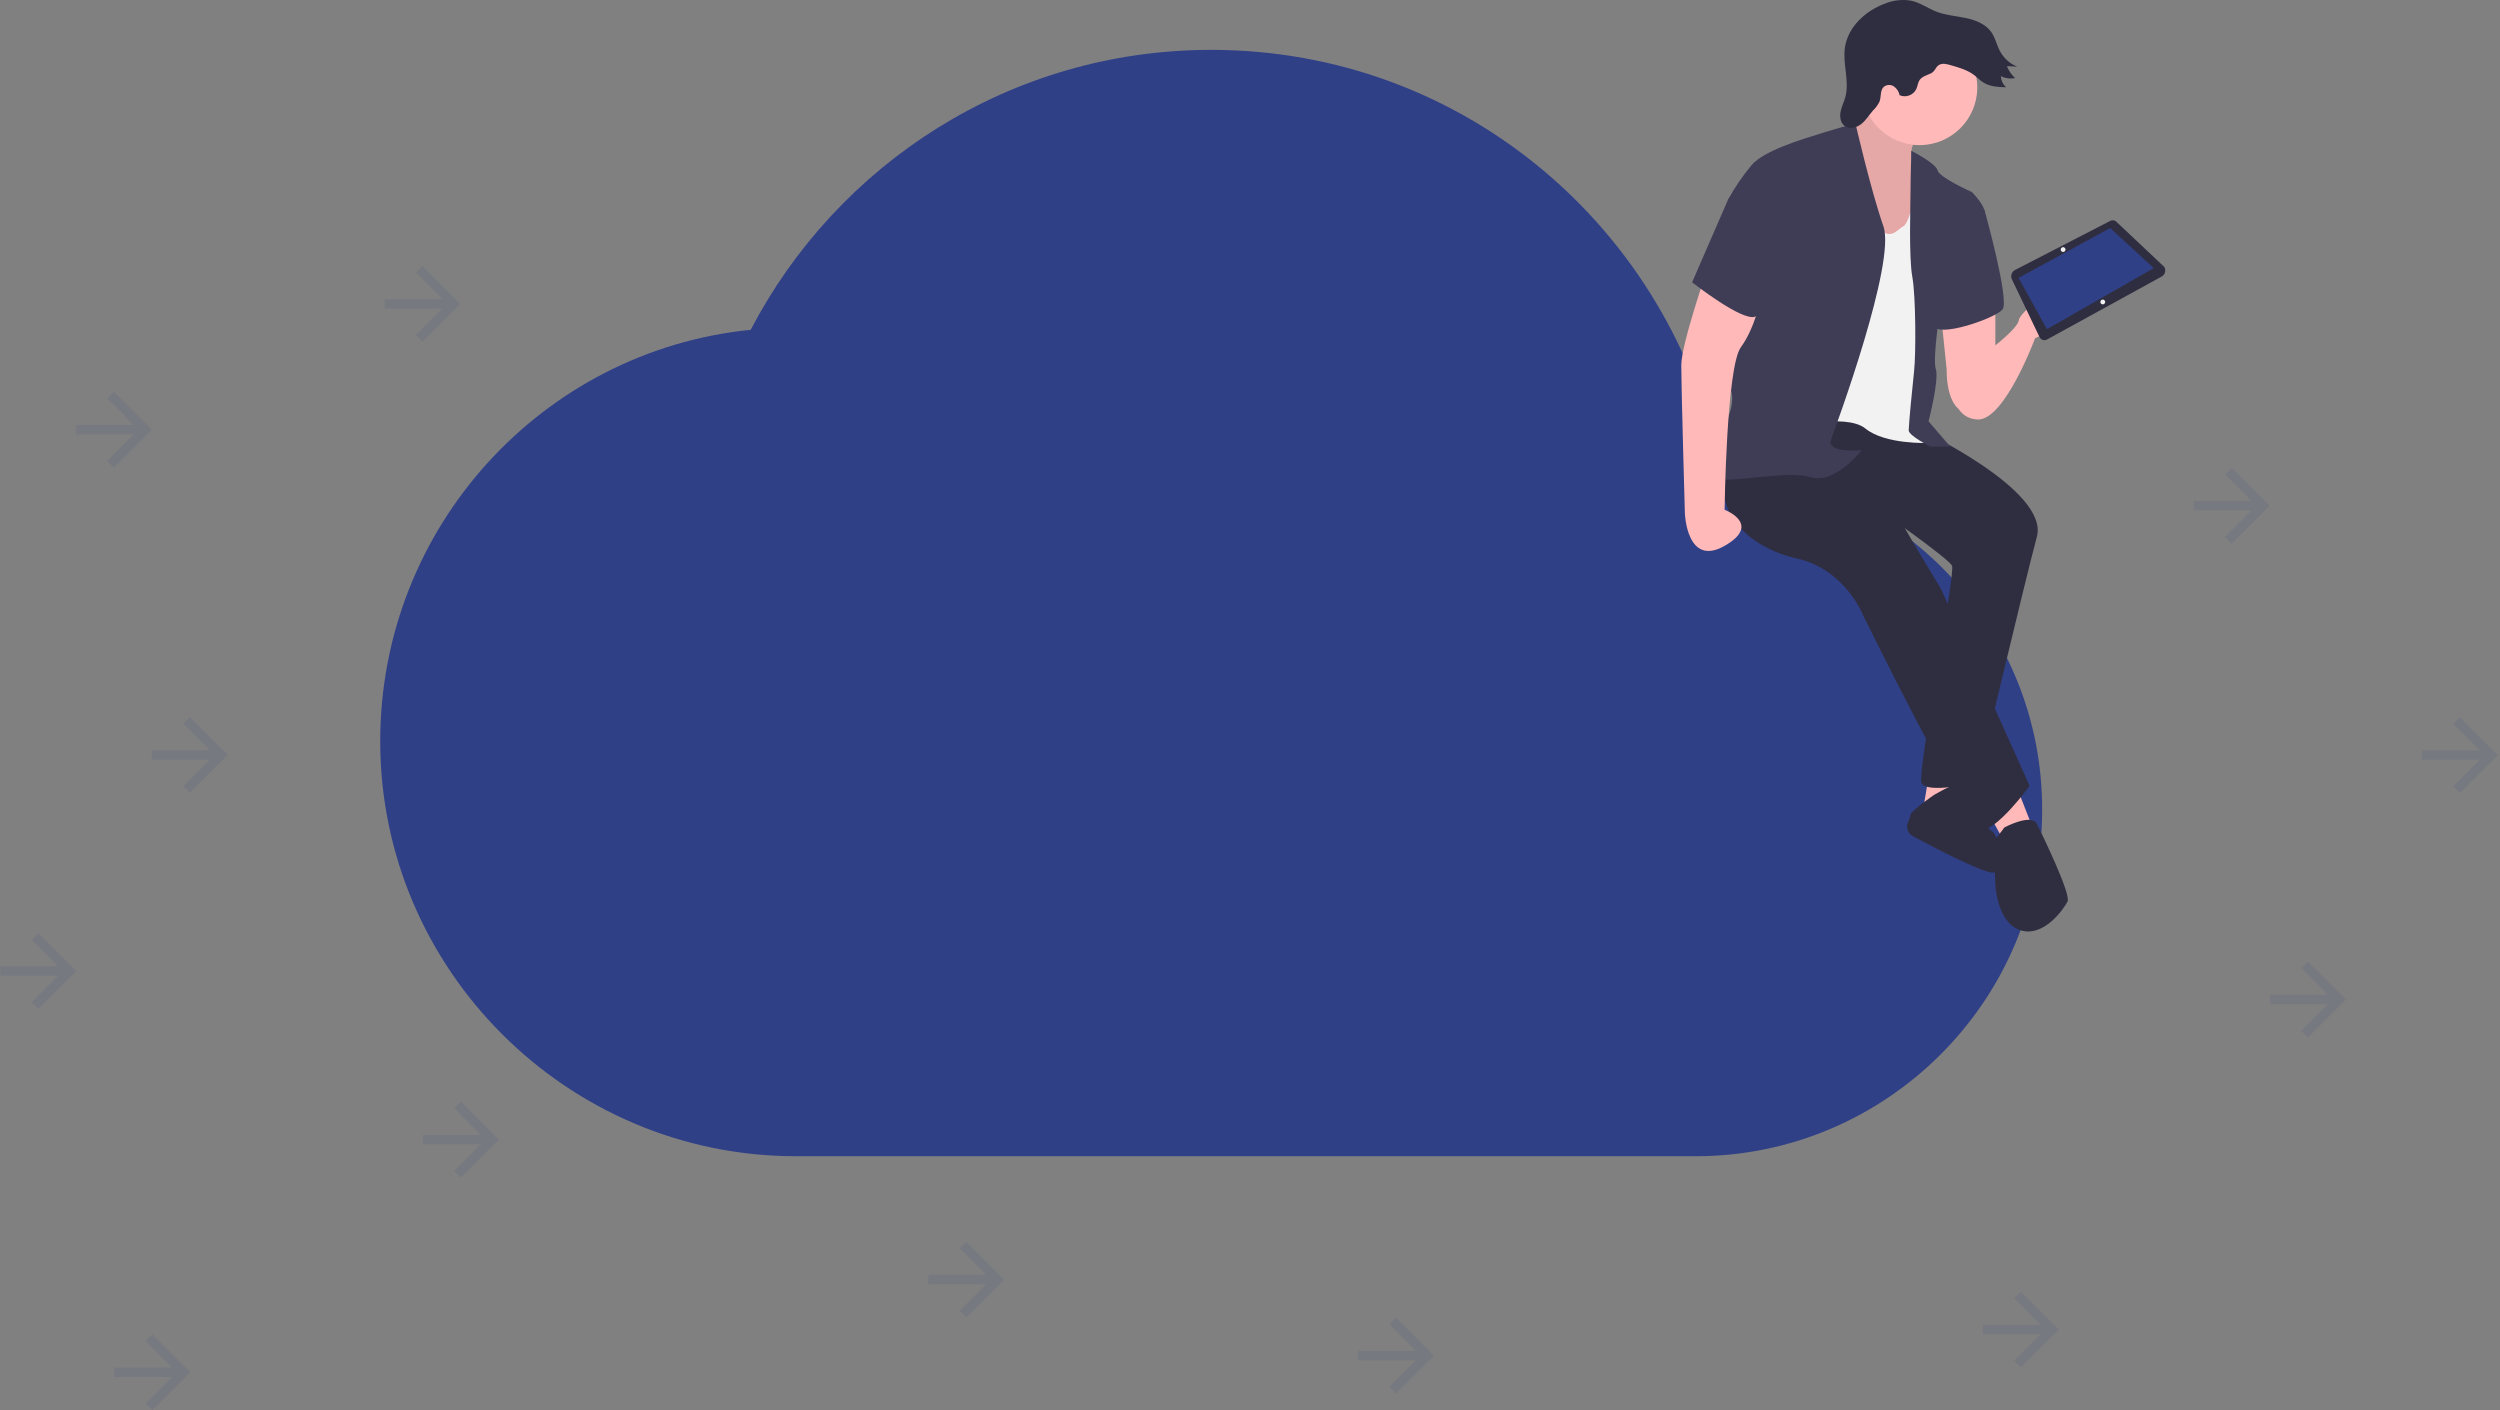 <?xml version="1.0" encoding="UTF-8"?>
<svg width="1053px" height="594px" viewBox="0 0 1053 594" version="1.1" xmlns="http://www.w3.org/2000/svg" xmlns:xlink="http://www.w3.org/1999/xlink">
    <rect x="0" y="0" width="1053" height="594" fill="#808080" stroke="none"/>
    <!-- Generator: Sketch 53.2 (72643) - https://sketchapp.com -->
    <title>404</title>
    <desc>Created with Sketch.</desc>
    <g id="PAGOS" stroke="none" stroke-width="1" fill="none" fill-rule="evenodd">
        <g id="404" fill-rule="nonzero">
            <path d="M724.517,197.171 C704.1,96.697 616.6,21 510.149,21 C425.566,21 352.65,69.049 316.184,138.921 C228.684,147.658 160.15,221.92 160.15,312.25 C160.15,408.348 238.886,487 335.15,487 L714.316,487 C794.517,487 860.149,421.462 860.149,341.375 C860.469,264.964 800.907,201.638 724.517,197.171 Z" id="Shape" fill="#304087"></path>
            <polygon id="Path" fill="#304087" opacity="0.1" transform="translate(649, 458.95) rotate(90) translate(-649, -458.95) " points="651 474.95 651 450.65 662.2 461.85 665 458.95 649 442.95 633 458.95 635.8 461.74 647 450.65 647 474.95"></polygon>
            <polygon id="Path-Copy" fill="#304087" opacity="0.1" transform="translate(258.15, 377) rotate(90) translate(-258.15, -377) " points="260.15 393 260.15 368.7 271.35 379.9 274.15 377 258.15 361 242.15 377 244.95 379.79 256.15 368.7 256.15 393"></polygon>
            <polygon id="Path-Copy-4" fill="#304087" opacity="0.1" transform="translate(1036.15, 318) rotate(90) translate(-1036.15, -318) " points="1038.15 334 1038.15 309.7 1049.35 320.9 1052.15 318 1036.15 302 1020.15 318 1022.95 320.79 1034.15 309.7 1034.15 334"></polygon>
            <polygon id="Path-Copy-12" fill="#304087" opacity="0.1" transform="translate(80, 318) rotate(90) translate(-80, -318) " points="82 334 82 309.7 93.2 320.9 96 318 80 302 64 318 66.8 320.79 78 309.7 78 334"></polygon>
            <polygon id="Path" fill="#304087" opacity="0.1" transform="translate(407, 538.95) rotate(90) translate(-407, -538.95) " points="409 554.95 409 530.65 420.2 541.85 423 538.95 407 522.95 391 538.95 393.8 541.74 405 530.65 405 554.95"></polygon>
            <polygon id="Path-Copy-13" fill="#304087" opacity="0.1" transform="translate(178, 128) rotate(90) translate(-178, -128) " points="180 144 180 119.7 191.2 130.9 194 128 178 112 162 128 164.8 130.79 176 119.7 176 144"></polygon>
            <polygon id="Path-Copy-10" fill="#304087" opacity="0.1" transform="translate(407.15, 469) rotate(90) translate(-407.15, -469) " points="409.15 485 409.15 460.7 420.35 471.9 423.15 469 407.15 453 391.15 469 393.95 471.79 405.15 460.7 405.15 485"></polygon>
            <polygon id="Path-Copy-11" fill="#304087" opacity="0.1" transform="translate(64.15, 578) rotate(90) translate(-64.15, -578) " points="66.15 594 66.15 569.7 77.35 580.9 80.15 578 64.15 562 48.15 578 50.95 580.79 62.15 569.7 62.15 594"></polygon>
            <polygon id="Path-Copy-2" fill="#304087" opacity="0.1" transform="translate(16.15, 409) rotate(90) translate(-16.15, -409) " points="18.15 425 18.15 400.7 29.35 411.9 32.15 409 16.15 393 0.15 409 2.95 411.79 14.15 400.7 14.15 425"></polygon>
            <polygon id="Path-Copy-5" fill="#304087" opacity="0.1" transform="translate(794.15, 398) rotate(90) translate(-794.15, -398) " points="796.15 414 796.15 389.7 807.35 400.9 810.15 398 794.15 382 778.15 398 780.95 400.79 792.15 389.7 792.15 414"></polygon>
            <polygon id="Path-Copy-8" fill="#304087" opacity="0.1" transform="translate(851.15, 560) rotate(90) translate(-851.15, -560) " points="853.15 576 853.15 551.7 864.35 562.9 867.15 560 851.15 544 835.15 560 837.95 562.79 849.15 551.7 849.15 576"></polygon>
            <polygon id="Path" fill="#304087" opacity="0.1" transform="translate(588, 571) rotate(90) translate(-588, -571) " points="590 587 590 562.7 601.2 573.9 604 571 588 555 572 571 574.8 573.79 586 562.7 586 587"></polygon>
            <polygon id="Path-Copy-3" fill="#304087" opacity="0.1" transform="translate(194.15, 480) rotate(90) translate(-194.15, -480) " points="196.15 496 196.15 471.7 207.35 482.9 210.15 480 194.15 464 178.15 480 180.95 482.79 192.15 471.7 192.15 496"></polygon>
            <polygon id="Path-Copy-6" fill="#304087" opacity="0.1" transform="translate(972.15, 421) rotate(90) translate(-972.15, -421) " points="974.15 437 974.15 412.7 985.35 423.9 988.15 421 972.15 405 956.15 421 958.95 423.79 970.15 412.7 970.15 437"></polygon>
            <polygon id="Path-Copy-9" fill="#304087" opacity="0.1" transform="translate(940, 213) rotate(90) translate(-940, -213) " points="942 229 942 204.7 953.2 215.9 956 213 940 197 924 213 926.8 215.79 938 204.7 938 229"></polygon>
            <polygon id="Path-Copy-14" fill="#304087" opacity="0.1" transform="translate(48, 181) rotate(90) translate(-48, -181) " points="50 197 50 172.7 61.2 183.9 64 181 48 165 32 181 34.8 183.79 46 172.7 46 197"></polygon>
            <g id="Group" transform="translate(708.15, 0)">
                <path d="M132.29,128.033 L132.29,156.164 L117.845,172.89 C117.845,172.89 111.762,170.609 111.762,155.403 L109.482,133.355 L132.29,128.033 Z" id="Path" fill="#FFB9B9"></path>
                <path d="M117.845,156.164 C117.845,156.164 141.414,140.198 142.174,134.876 C142.934,129.553 176.387,105.224 171.065,120.43 C165.743,135.636 149.017,142.478 149.017,142.478 C149.017,142.478 136.092,177.452 124.687,176.691 C113.283,175.931 113.283,161.486 117.845,156.164 Z" id="Path" fill="#FFB9B9"></path>
                <polygon id="Path" fill="#FFB9B9" points="104.16 327.228 101.879 340.914 114.044 337.872 114.044 327.228"></polygon>
                <path d="M106.44,334.831 C106.44,334.831 120.5,326.502 121.073,330.286 C121.646,334.071 127.728,348.517 130.77,350.037 C133.811,351.558 137.612,368.284 130.77,367.524 C125.47,366.935 106.032,356.769 97.535,352.214 C95.364,351.043 94.487,348.378 95.539,346.147 C96.038,345.225 96.381,344.228 96.557,343.195 C96.557,341.674 106.44,334.831 106.44,334.831 Z" id="Path" fill="#2F2E41"></path>
                <path d="M99.598,180.493 C99.598,180.493 155.099,206.343 149.777,226.11 C144.455,245.878 124.687,329.509 124.687,329.509 C124.687,329.509 102.639,334.831 101.118,329.509 C99.598,324.187 115.564,241.316 114.043,238.275 C112.523,235.234 84.392,215.466 84.392,215.466 L26.61,191.137 L50.939,168.328 L99.598,180.493 Z" id="Path" fill="#2F2E41"></path>
                <polygon id="Path" fill="#FFB9B9" points="141.414 331.79 148.257 349.277 136.092 354.599 128.489 340.914"></polygon>
                <path d="M100.358,55.806 C100.358,55.806 93.515,64.929 98.838,69.491 C104.16,74.053 100.358,90.779 100.358,90.779 L93.515,109.786 L66.145,104.464 L66.145,73.292 L67.666,58.086 C67.666,58.086 81.351,45.162 82.871,35.278 C84.392,25.394 100.358,55.806 100.358,55.806 Z" id="Path" fill="#FFB9B9"></path>
                <path d="M100.358,55.806 C100.358,55.806 93.515,64.929 98.838,69.491 C104.16,74.053 100.358,90.779 100.358,90.779 L93.515,109.786 L66.145,104.464 L66.145,73.292 L67.666,58.086 C67.666,58.086 81.351,45.162 82.871,35.278 C84.392,25.394 100.358,55.806 100.358,55.806 Z" id="Path" fill="#000000" opacity="0.1"></path>
                <path d="M54.741,174.411 C54.741,174.411 90.474,213.946 90.474,215.466 C90.474,216.987 109.482,248.159 109.482,248.159 L146.736,331.03 C146.736,331.03 132.29,350.797 126.208,349.277 C120.126,347.756 76.789,259.563 76.789,259.563 C76.789,259.563 69.186,239.795 48.658,235.234 C28.131,230.672 12.165,214.706 19.767,196.459 C27.37,178.212 54.741,174.411 54.741,174.411 Z" id="Path" fill="#2F2E41"></path>
                <circle id="Oval" fill="#FFB9B9" cx="100.358" cy="36.798" r="24.329"></circle>
                <path d="M99.598,76.333 C99.598,76.333 96.557,93.82 93.515,95.341 C90.474,96.861 88.193,102.183 81.351,94.58 C74.508,86.977 68.426,71.772 68.426,71.772 L44.857,100.663 L42.576,180.493 C42.576,180.493 69.186,173.65 77.549,180.493 C85.913,187.335 104.16,186.575 104.16,186.575 L100.358,171.369 L103.399,145.52 L102.639,121.951 L101.879,105.224 L99.598,76.333 Z" id="Path" fill="#F2F2F2"></path>
                <path d="M96.919,63.536 C96.919,63.536 107.201,68.73 107.961,71.772 C108.721,74.813 122.406,80.895 122.406,80.895 C122.406,80.895 127.728,86.217 127.728,89.258 C127.728,92.299 109.482,127.273 109.482,127.273 C109.482,127.273 105.68,150.842 107.201,155.403 C108.721,159.965 104.159,177.452 104.159,177.452 L113.283,188.096 L104.92,188.096 C104.92,188.096 95.796,183.534 95.796,181.253 C95.796,178.972 97.317,163.006 98.077,156.164 C98.837,149.321 98.837,124.992 97.317,116.629 C95.796,108.265 96.557,86.217 96.557,80.895 C96.557,75.573 96.919,63.536 96.919,63.536 Z" id="Path" fill="#3F3D56"></path>
                <path d="M73.368,51.992 C73.368,51.992 69.947,52.764 60.063,55.806 C50.179,58.847 34.973,63.408 29.651,69.491 C25.916,73.989 22.607,78.825 19.768,83.936 L22.809,138.677 C22.809,138.677 16.726,150.081 17.487,156.164 C18.247,162.246 24.329,163.006 19.768,175.931 C15.206,188.856 6.082,200.26 14.446,201.781 C22.809,203.302 44.857,197.98 54.741,201.021 C64.625,204.062 76.029,189.616 76.029,189.616 C76.029,189.616 60.823,191.137 63.104,185.055 C65.385,178.972 90.474,110.546 85.152,95.341 C79.83,80.135 73.368,51.992 73.368,51.992 Z" id="Path" fill="#3F3D56"></path>
                <path d="M123.927,85.457 L127.728,88.498 C127.728,88.498 138.372,126.512 135.331,130.314 C132.29,134.115 107.961,142.478 106.44,137.156 C104.92,131.834 123.927,85.457 123.927,85.457 Z" id="Path" fill="#3F3D56"></path>
                <path d="M11.404,112.067 C11.404,112.067 -1.42108547e-14,144.759 -1.42108547e-14,153.883 C-1.42108547e-14,163.006 1.521,216.226 1.521,216.226 C1.521,216.226 2.281,239.035 18.247,229.912 C34.213,220.788 18.247,214.706 18.247,214.706 C18.247,214.706 19.007,154.643 25.09,146.28 C31.172,137.917 33.453,125.752 33.453,125.752 L11.404,112.067 Z" id="Path" fill="#FFB9B9"></path>
                <path d="M136.092,348.517 C136.092,348.517 147.496,342.434 149.777,346.996 C152.058,351.558 164.222,376.647 162.702,379.688 C161.181,382.73 152.818,394.894 142.934,391.853 C133.05,388.812 132.29,372.846 132.29,372.846 L131.53,354.599 L136.092,348.517 Z" id="Path" fill="#2F2E41"></path>
                <path d="M105.122,30.922 C103.446,31.71 101.458,32.182 100.405,33.706 C99.625,34.835 99.547,36.302 98.978,37.551 C97.688,40.117 94.624,41.238 91.982,40.109 C91.672,38.594 90.791,37.257 89.522,36.373 C88.207,35.508 86.481,35.603 85.269,36.607 C83.702,38.101 84.256,40.706 83.525,42.744 C82.839,44.177 81.894,45.472 80.739,46.564 C79.075,48.484 77.749,50.736 75.745,52.298 C73.741,53.86 70.702,54.537 68.711,52.958 C67.037,51.631 66.69,49.182 67.097,47.085 C67.503,44.987 68.511,43.056 69.08,40.996 C70.928,34.305 67.982,27.16 68.893,20.278 C70.061,11.46 77.556,4.494 85.922,1.471 C89.404,0.054 93.215,-0.35 96.916,0.306 C100.742,1.161 104.011,3.596 107.675,4.99 C111.594,6.479 115.855,6.739 119.955,7.61 C124.056,8.481 128.276,10.165 130.655,13.616 C132.315,16.024 132.886,19.013 134.261,21.593 C135.845,24.539 138.409,26.836 141.51,28.088 L137.175,27.841 C137.902,29.775 139.087,31.505 140.629,32.881 C138.596,33.296 136.483,33.017 134.628,32.088 C134.696,33.889 135.506,35.582 136.865,36.764 C133.53,36.664 130.012,36.51 127.194,34.723 C125.813,33.848 124.687,32.629 123.388,31.637 C120.619,29.523 117.183,28.519 113.834,27.558 C112.076,27.053 109.959,26.351 108.368,27.482 C107.044,28.424 106.835,30.115 105.122,30.922 Z" id="Path" fill="#2F2E41"></path>
                <path d="M31.172,74.813 L19.768,83.936 L4.562,118.909 C4.562,118.909 25.85,135.636 31.172,133.355 C36.494,131.074 45.617,90.779 45.617,90.779 L31.172,74.813 Z" id="Path" fill="#3F3D56"></path>
                <path d="M202.219,116.544 L154.232,142.903 C153.669,143.277 152.969,143.382 152.32,143.191 C151.672,143 151.141,142.531 150.872,141.911 L139.116,117.34 C138.656,115.892 139.324,114.326 140.688,113.656 L180.53,93.121 C181.546,92.509 182.859,92.76 183.578,93.703 L203.479,112.452 C203.875,113.158 203.964,113.995 203.726,114.768 C203.488,115.542 202.943,116.183 202.219,116.544 L202.219,116.544 Z" id="Path" fill="#2F2E41"></path>
                <polygon id="Path" fill="#304087" points="199.017 112.914 154.03 138.627 142.058 117.051 180.651 96.064"></polygon>
                <ellipse id="Oval" fill="#F2F2F2" transform="translate(160.838, 105.12) rotate(-50.158) translate(-160.838, -105.12) " cx="160.838" cy="105.12" rx="1" ry="1"></ellipse>
                <ellipse id="Oval" fill="#F2F2F2" transform="translate(177.541, 127.195) rotate(-50.158) translate(-177.541, -127.195) " cx="177.541" cy="127.195" rx="1" ry="1"></ellipse>
            </g>
        </g>
    </g>
</svg>
